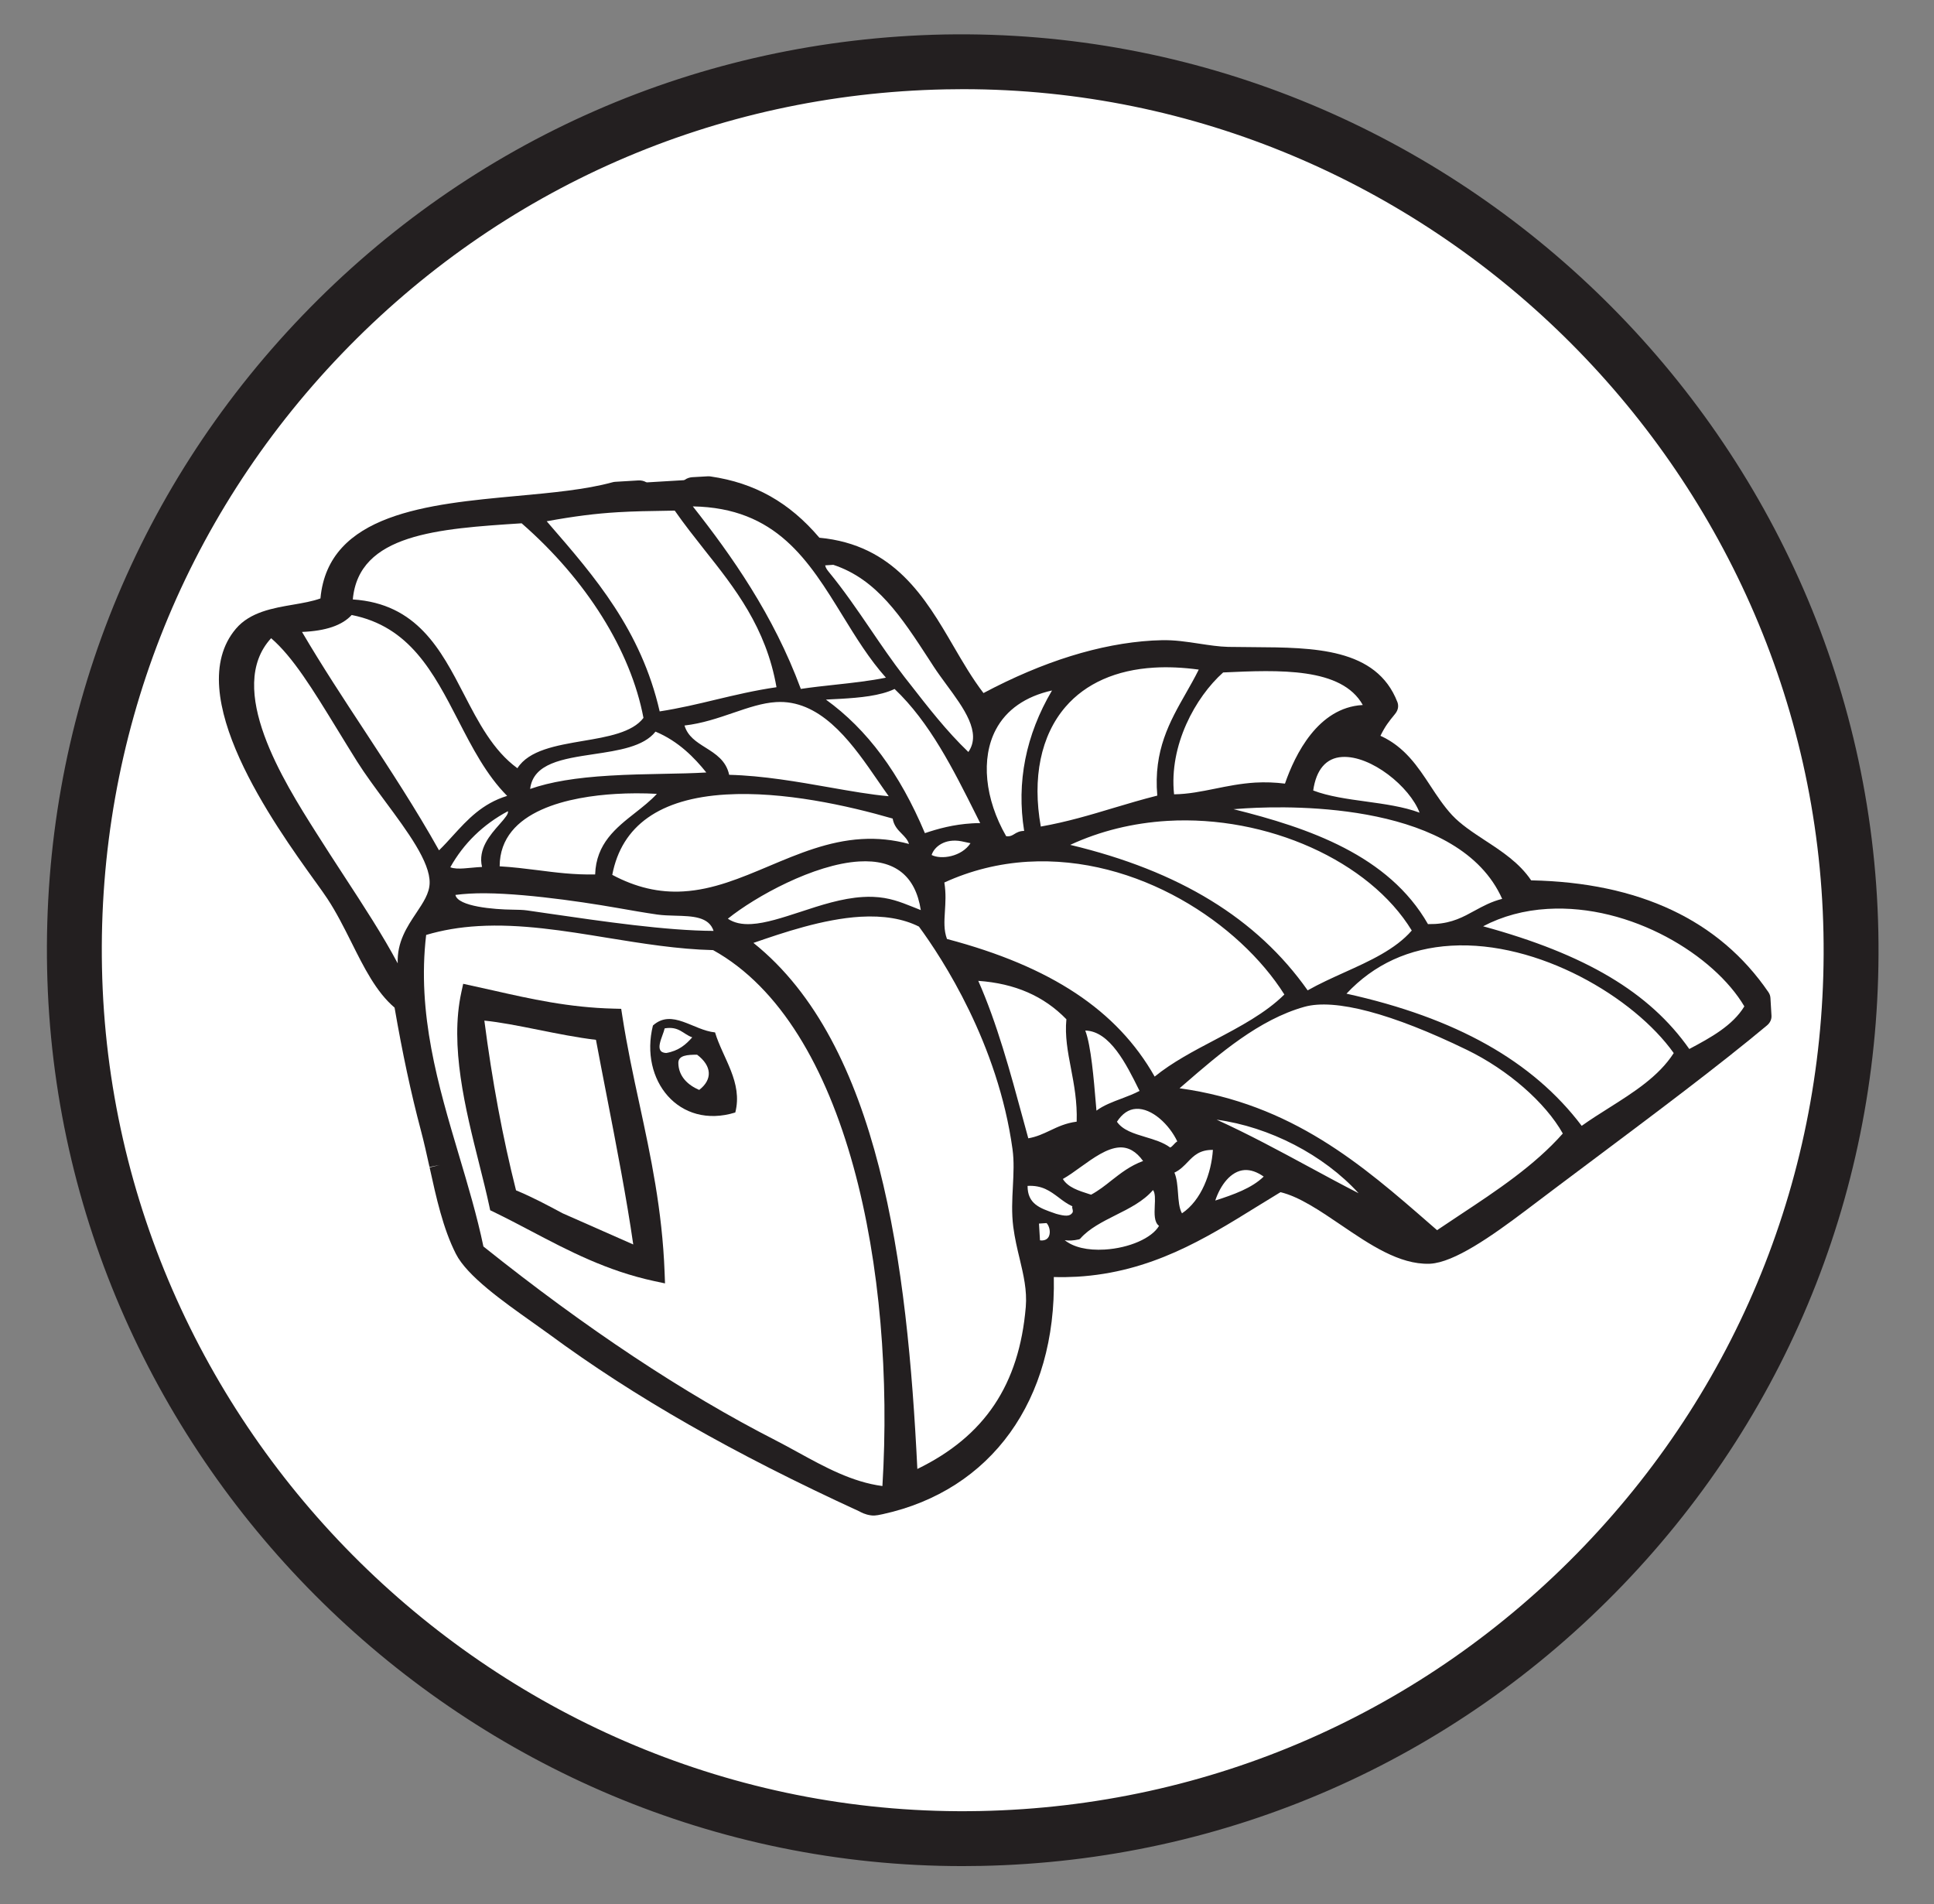 <?xml version="1.0" standalone="no"?>
<!DOCTYPE svg PUBLIC "-//W3C//DTD SVG 1.1//EN" "http://www.w3.org/Graphics/SVG/1.1/DTD/svg11.dtd">
<svg width="100%" height="100%" viewBox="0 0 257 253" version="1.1" xmlns="http://www.w3.org/2000/svg" xmlns:xlink="http://www.w3.org/1999/xlink" xml:space="preserve" style="fill-rule:evenodd;clip-rule:evenodd;stroke-linejoin:round;stroke-miterlimit:1.414;">
    <rect x="0" y="0" width="257" height="253" fill="#808080" stroke="none"/>
    <g transform="matrix(1,0,0,1,-839,-2576)">
        <g id="Layer 1" transform="matrix(4.167,0,0,4.167,0,0)">
            <path d="M203.721,649.056C203.408,633.412 215.836,620.478 231.478,620.165C247.122,619.852 260.057,632.28 260.369,647.922C260.683,663.566 248.255,676.502 232.611,676.815C216.968,677.127 204.033,664.699 203.721,649.056" style="fill:white;fill-rule:nonzero;"/>
            <path d="M232.056,621.034C231.87,621.034 231.682,621.036 231.495,621.04C224.163,621.186 217.327,624.18 212.246,629.468C207.166,634.756 204.449,641.706 204.596,649.038C204.895,664.06 217.526,676.245 232.593,675.939C239.925,675.793 246.762,672.8 251.843,667.511C256.924,662.222 259.641,655.271 259.494,647.939C259.198,633.103 246.889,621.034 232.056,621.034M232.033,677.695C216.253,677.695 203.16,664.855 202.846,649.073C202.689,641.273 205.58,633.88 210.985,628.255C216.389,622.63 223.661,619.446 231.46,619.29C247.504,618.997 260.925,631.926 261.244,647.904C261.4,655.704 258.51,663.097 253.105,668.723C247.7,674.349 240.428,677.533 232.628,677.689C232.43,677.693 232.23,677.695 232.033,677.695" style="fill:rgb(35,31,32);fill-rule:nonzero;"/>
            <path d="M220.579,651.099C221.013,653.427 221.587,656.128 221.863,658.235C220.175,657.871 219.044,656.932 217.57,656.348C217.07,654.4 216.715,652.365 216.479,650.44C217.57,650.479 219.2,650.963 220.579,651.099M222.266,658.775C222.15,655.714 221.343,653.369 220.92,650.626C219.187,650.586 217.786,650.204 216.324,649.887C215.861,651.994 216.792,654.617 217.215,656.595C218.839,657.382 220.29,658.349 222.266,658.775" style="fill:rgb(35,31,32);"/>
            <path d="M221.538,657.873C221.33,656.422 221.001,654.727 220.682,653.083C220.567,652.493 220.454,651.91 220.349,651.348C219.747,651.276 219.114,651.149 218.501,651.026C217.882,650.902 217.29,650.784 216.79,650.735C217.038,652.65 217.376,654.469 217.8,656.147C218.328,656.365 218.815,656.627 219.288,656.88M222.551,659.114L222.208,659.041C220.689,658.714 219.465,658.069 218.282,657.447C217.89,657.241 217.498,657.035 217.097,656.84L216.976,656.782L216.948,656.651C216.858,656.229 216.744,655.777 216.626,655.307C216.183,653.543 215.681,651.544 216.057,649.827L216.115,649.561L217.064,649.771C218.257,650.041 219.491,650.32 220.926,650.353L221.154,650.359L221.189,650.585C221.339,651.555 221.54,652.493 221.737,653.4C222.094,655.057 222.463,656.77 222.538,658.764L222.551,659.114Z" style="fill:rgb(35,31,32);fill-rule:nonzero;"/>
            <path d="M241.643,655.708C241.266,656.077 240.682,656.284 240.099,656.472C240.259,655.986 240.595,655.527 241.035,655.5C241.226,655.489 241.43,655.559 241.643,655.708M240.023,654.857C239.976,655.589 239.661,656.463 239.037,656.88C238.946,656.722 238.927,656.472 238.91,656.228C238.893,655.999 238.874,655.762 238.796,655.582C238.979,655.496 239.101,655.366 239.222,655.241C239.415,655.04 239.603,654.852 240.023,654.857M234.477,657.207L234.72,657.191C234.812,657.293 234.849,657.475 234.798,657.602C234.762,657.689 234.691,657.737 234.589,657.744C234.564,657.746 234.538,657.744 234.509,657.741L234.477,657.207ZM244.903,643.748C244.317,643.668 243.711,643.584 243.222,643.397C243.317,642.729 243.635,642.358 244.144,642.328C245.068,642.273 246.302,643.279 246.614,644.104C246.105,643.914 245.496,643.83 244.903,643.748M247.621,648.346C250.394,648.181 253.45,649.987 254.719,651.77C254.242,652.515 253.436,653.023 252.657,653.516C252.366,653.699 252.066,653.889 251.784,654.09C250.225,652.025 247.77,650.645 244.283,649.876C245.159,648.94 246.28,648.425 247.621,648.346M239.109,652.764C240.225,651.797 241.491,650.702 242.941,650.295C243.913,650.023 245.729,650.504 248.126,651.669C249.434,652.305 250.627,653.347 251.182,654.335C250.279,655.357 249.065,656.162 247.89,656.938C247.651,657.098 247.411,657.256 247.172,657.417L246.951,657.225C244.788,655.339 242.551,653.39 238.96,652.892L239.109,652.764ZM239.16,640.3C238.651,641.194 238.123,642.119 238.25,643.56C237.77,643.68 237.307,643.819 236.857,643.953C236.127,644.173 235.372,644.399 234.535,644.547C234.257,642.998 234.535,641.645 235.322,640.731C235.966,639.982 236.942,639.55 238.147,639.479C238.59,639.452 239.069,639.474 239.572,639.542C239.443,639.802 239.299,640.056 239.16,640.3M244.79,640.672C243.375,640.756 242.643,642.248 242.321,643.178C242.003,643.138 241.693,643.127 241.37,643.145C240.908,643.174 240.494,643.258 240.094,643.339C239.65,643.428 239.239,643.513 238.785,643.519C238.618,641.954 239.468,640.42 240.35,639.633C242.132,639.551 244.131,639.465 244.804,640.672L244.79,640.672ZM248.372,647.229C248.006,647.43 247.659,647.621 247.11,647.653C247.037,647.657 246.959,647.658 246.882,647.658C245.628,645.462 243.077,644.59 240.681,643.993C240.813,643.982 240.945,643.973 241.077,643.965C242.66,643.87 247.89,643.805 249.248,646.853C248.904,646.939 248.635,647.086 248.372,647.229M243.045,649.77C241.429,647.479 238.949,645.96 235.473,645.131C236.43,644.688 237.472,644.433 238.574,644.366C241.748,644.179 245.014,645.645 246.365,647.862C245.848,648.461 245.019,648.836 244.216,649.198C243.822,649.376 243.415,649.561 243.045,649.77M237.571,653.549C238.079,653.519 238.635,654.053 238.887,654.586C238.836,654.618 238.8,654.657 238.767,654.694C238.732,654.731 238.702,654.764 238.66,654.781C238.441,654.617 238.152,654.531 237.872,654.447C237.5,654.335 237.149,654.229 236.963,653.96C237.131,653.701 237.335,653.562 237.571,653.549M235.749,657.711C235.768,657.707 235.784,657.697 235.796,657.684C236.075,657.365 236.504,657.149 236.92,656.939C237.359,656.72 237.811,656.492 238.113,656.138C238.188,656.229 238.179,656.444 238.169,656.637C238.159,656.895 238.145,657.16 238.305,657.28C238.078,657.67 237.355,657.988 236.574,658.035C236.021,658.068 235.574,657.96 235.298,657.736C235.426,657.758 235.577,657.75 235.749,657.711M214.934,648.003C215.452,647.849 215.997,647.756 216.596,647.721C217.938,647.641 219.347,647.871 220.708,648.094C221.819,648.274 222.963,648.461 224.085,648.487C228.393,650.877 229.9,658.772 229.484,665.576C228.519,665.45 227.64,664.967 226.789,664.5C226.553,664.37 226.309,664.237 226.074,664.116C223.16,662.628 220.026,660.549 216.76,657.937C216.557,656.963 216.263,655.978 215.979,655.025C215.32,652.809 214.637,650.516 214.934,648.003M215.961,641.169C216.401,642.024 216.857,642.907 217.517,643.569C216.719,643.814 216.251,644.329 215.796,644.827C215.651,644.987 215.502,645.152 215.344,645.305C214.606,643.985 213.78,642.728 212.982,641.51C212.309,640.486 211.614,639.429 210.975,638.341C211.734,638.31 212.256,638.132 212.559,637.801C214.41,638.168 215.164,639.626 215.961,641.169M219.933,641.817C219.084,641.962 218.209,642.11 217.844,642.687C217.068,642.124 216.597,641.213 216.141,640.332C215.404,638.907 214.642,637.437 212.595,637.305C212.783,635.216 215.305,635.05 217.979,634.877C220.045,636.679 221.458,638.937 221.864,641.082C221.513,641.549 220.71,641.687 219.933,641.817M224.167,640.501C223.599,640.638 223.01,640.778 222.381,640.875C221.788,638.284 220.303,636.571 218.866,634.914L218.778,634.812C219.668,634.65 220.337,634.566 221.057,634.523C221.555,634.494 222.046,634.485 222.669,634.476L222.861,634.472C223.163,634.906 223.492,635.321 223.81,635.725C224.776,636.941 225.775,638.202 226.106,640.104C225.417,640.203 224.782,640.355 224.167,640.501M227.971,640.025C227.609,640.064 227.236,640.105 226.882,640.158C226.01,637.793 224.663,635.893 223.438,634.338C226.099,634.383 227.128,636.057 228.217,637.827C228.636,638.508 229.067,639.209 229.596,639.799C229.089,639.903 228.523,639.965 227.971,640.025M232.225,642.169C231.536,641.511 230.933,640.734 230.347,639.981L230.188,639.779C229.805,639.285 229.446,638.758 229.099,638.248C228.683,637.638 228.252,637.007 227.774,636.427C227.725,636.365 227.677,636.307 227.658,636.218L227.918,636.201C229.308,636.66 230.087,637.858 230.988,639.244L231.13,639.463C231.247,639.642 231.383,639.825 231.524,640.019C232.08,640.773 232.653,641.551 232.225,642.169M231.543,648.132C231.439,647.851 231.457,647.57 231.477,647.249C231.494,646.979 231.515,646.677 231.459,646.331C232.3,645.946 233.193,645.725 234.115,645.669C237.616,645.462 240.872,647.634 242.302,649.902C241.704,650.496 240.878,650.931 240.081,651.352C239.415,651.702 238.728,652.063 238.166,652.52C236.968,650.405 234.86,649.008 231.543,648.132M236.79,655.83C236.59,655.99 236.38,656.155 236.14,656.285L236.083,656.268C235.735,656.157 235.403,656.053 235.238,655.785C235.422,655.681 235.61,655.546 235.807,655.403C236.218,655.108 236.643,654.803 237.039,654.779C237.327,654.763 237.576,654.904 237.797,655.212C237.387,655.361 237.085,655.6 236.79,655.83M234.113,656.005C234.58,655.98 234.834,656.173 235.104,656.374C235.238,656.478 235.378,656.581 235.546,656.658C235.505,656.684 235.587,656.791 235.544,656.86C235.463,656.982 235.314,656.976 235.022,656.895C235.002,656.887 234.983,656.881 234.963,656.874C234.508,656.717 234.11,656.579 234.113,656.005M222.248,641.52C222.983,641.826 223.496,642.359 223.868,642.823L223.866,642.823C223.449,642.848 222.983,642.857 222.49,642.866C221.937,642.877 221.365,642.888 220.794,642.923C219.706,642.987 218.892,643.123 218.25,643.348C218.347,642.527 219.289,642.387 220.282,642.238C221.063,642.121 221.87,642.002 222.248,641.52M232.341,644.445C231.75,644.481 231.268,644.612 230.839,644.757C230.034,642.845 228.999,641.449 227.683,640.499C227.727,640.497 227.77,640.494 227.813,640.491C227.932,640.485 228.049,640.479 228.165,640.473C228.751,640.438 229.408,640.382 229.872,640.16C230.994,641.223 231.742,642.718 232.465,644.163L232.602,644.437C232.514,644.437 232.426,644.439 232.341,644.445M232.003,645.016L232.293,645.078C232.011,645.509 231.362,645.61 231.053,645.454C231.135,645.196 231.468,644.916 232.003,645.016M227.794,643.297C226.799,643.122 225.677,642.924 224.597,642.897C224.499,642.441 224.164,642.231 223.841,642.028C223.552,641.846 223.277,641.673 223.173,641.325C223.737,641.26 224.242,641.087 224.73,640.92C225.206,640.758 225.654,640.604 226.093,640.578C226.177,640.573 226.261,640.573 226.339,640.577C227.667,640.654 228.589,641.996 229.331,643.073C229.454,643.251 229.571,643.422 229.685,643.58C229.119,643.53 228.474,643.417 227.794,643.297M228.741,645.66C229.876,645.593 230.538,646.113 230.708,647.211C230.621,647.176 230.537,647.144 230.456,647.11C230.053,646.95 229.706,646.81 229.19,646.789C229.084,646.784 228.973,646.786 228.86,646.793C228.193,646.832 227.516,647.054 226.861,647.27C226.295,647.454 225.763,647.629 225.312,647.655C224.999,647.674 224.75,647.618 224.555,647.485C225.435,646.777 227.307,645.745 228.741,645.66M216.314,646.686C217.588,646.609 219.759,646.919 221.026,647.141C221.475,647.22 221.9,647.294 222.306,647.353C222.484,647.378 222.683,647.384 222.874,647.389C223.427,647.404 223.95,647.418 224.1,647.874C222.581,647.867 220.581,647.574 218.811,647.317L218.152,647.221C218.018,647.202 217.858,647.2 217.688,647.197C217.104,647.191 215.944,647.098 215.867,646.727C216.01,646.709 216.16,646.694 216.314,646.686M221.602,644.107C220.988,644.589 220.354,645.089 220.323,646.074C219.657,646.088 219.065,646.012 218.49,645.938C218.103,645.89 217.702,645.839 217.278,645.815C217.282,644 219.588,643.59 220.976,643.507C221.401,643.481 221.853,643.48 222.292,643.504C222.088,643.725 221.841,643.919 221.602,644.107M224.496,643.525C226.32,643.417 228.383,643.879 229.811,644.292C229.849,644.522 229.983,644.657 230.101,644.776C230.2,644.877 230.289,644.967 230.332,645.102C229.831,644.967 229.334,644.915 228.82,644.946C227.762,645.009 226.802,645.414 225.874,645.805C224.956,646.192 224.087,646.559 223.137,646.615C222.363,646.662 221.622,646.489 220.869,646.087C221.169,644.513 222.389,643.651 224.496,643.525M217.542,644.057C217.563,644.137 217.464,644.261 217.27,644.479C216.976,644.812 216.579,645.26 216.716,645.835C216.611,645.839 216.498,645.85 216.388,645.86C216.3,645.868 216.213,645.877 216.13,645.882C215.987,645.891 215.818,645.892 215.704,645.845C216.13,645.083 216.749,644.481 217.542,644.057M237.684,652.976C237.51,653.07 237.305,653.147 237.107,653.222C236.825,653.328 236.535,653.437 236.31,653.605C236.303,653.531 236.297,653.452 236.289,653.365C236.227,652.624 236.137,651.529 235.953,651.052C236.738,651.065 237.269,652.138 237.659,652.926L237.684,652.976ZM235.351,650.692C235.3,651.223 235.394,651.725 235.496,652.254C235.596,652.78 235.699,653.321 235.679,653.957C235.332,654.002 235.078,654.122 234.832,654.239C234.613,654.342 234.407,654.44 234.136,654.488C234.079,654.283 234.023,654.077 233.968,653.872C233.56,652.368 233.138,650.815 232.541,649.467C233.71,649.55 234.63,649.95 235.351,650.692M234.004,644.686C233.86,644.686 233.768,644.738 233.693,644.785C233.632,644.822 233.583,644.853 233.502,644.858C233.479,644.858 233.456,644.858 233.431,644.855C232.747,643.668 232.62,642.369 233.099,641.46C233.431,640.825 234.049,640.395 234.892,640.208C234.055,641.629 233.756,643.134 234.004,644.686M212.731,642.472C212.993,642.888 213.322,643.329 213.638,643.758C214.337,644.702 215.062,645.678 215.045,646.35C215.038,646.676 214.842,646.967 214.619,647.302C214.325,647.742 214,648.229 214.027,648.909C213.555,648.021 212.945,647.086 212.304,646.104C212.015,645.661 211.718,645.204 211.42,644.732C210.401,643.122 208.516,640.142 209.99,638.541C210.686,639.141 211.311,640.161 212.097,641.444C212.298,641.772 212.508,642.116 212.731,642.472M225.371,648.257C226.312,647.932 227.591,647.495 228.78,647.423C229.52,647.38 230.149,647.485 230.649,647.737C231.402,648.763 233.17,651.472 233.633,654.836C233.686,655.221 233.665,655.609 233.645,656.02C233.623,656.436 233.6,656.866 233.657,657.312C233.705,657.676 233.783,658.008 233.861,658.329C233.983,658.845 234.1,659.332 234.056,659.865C233.846,662.342 232.746,663.987 230.598,665.032C230.281,658.521 229.398,651.476 225.371,648.257M248.64,647.727C249.257,647.403 249.948,647.217 250.693,647.173C253.359,647.014 256.014,648.656 256.971,650.281C256.597,650.894 255.903,651.275 255.215,651.64C253.947,649.834 251.91,648.621 248.64,647.727M244.669,656.239C244.137,655.966 243.609,655.681 243.098,655.404C242.147,654.89 241.168,654.361 240.143,653.894C241.828,654.122 243.559,655.018 244.669,656.239M257.494,649.992C255.959,647.748 253.443,646.596 250.017,646.568C249.682,645.982 249.098,645.601 248.534,645.23C248.143,644.974 247.738,644.708 247.436,644.382C247.154,644.077 246.931,643.739 246.715,643.411C246.269,642.732 245.848,642.092 244.964,641.818C245.206,641.271 245.322,641.114 245.606,640.77C245.626,640.743 245.642,640.715 245.63,640.684C245.041,639.158 243.248,639.147 241.347,639.137C241.08,639.134 240.81,639.133 240.542,639.127C240.229,639.12 239.897,639.069 239.577,639.02C239.198,638.964 238.808,638.903 238.435,638.913C238.341,638.917 238.247,638.92 238.155,638.926C236.462,639.026 234.613,639.624 232.66,640.7C232.211,640.171 231.843,639.54 231.486,638.928C230.585,637.382 229.654,635.783 227.337,635.635C226.414,634.503 225.349,633.885 223.991,633.689C223.985,633.687 223.98,633.687 223.973,633.687L223.482,633.716C223.464,633.718 223.448,633.724 223.435,633.733C223.398,633.76 223.337,633.785 223.263,633.809C222.84,633.833 222.418,633.857 221.995,633.884C221.919,633.87 221.855,633.853 221.816,633.83C221.801,633.821 221.784,633.817 221.766,633.819L221.03,633.863C221.024,633.863 221.019,633.864 221.012,633.865C220.132,634.107 219.051,634.208 217.906,634.313C215.019,634.579 212.035,634.854 211.937,637.474C211.613,637.636 211.2,637.707 210.799,637.775C210.186,637.88 209.551,637.989 209.182,638.425C207.566,640.332 210.476,644.379 211.718,646.107C211.893,646.35 212.031,646.542 212.122,646.679C212.416,647.124 212.665,647.621 212.904,648.101C213.317,648.926 213.707,649.707 214.29,650.156C214.543,651.642 214.821,652.946 215.14,654.14C215.244,654.527 215.334,654.943 215.423,655.346C215.629,656.286 215.843,657.259 216.237,658.035C216.563,658.675 217.668,659.457 218.557,660.086C218.756,660.228 218.944,660.361 219.112,660.484C221.769,662.441 224.845,664.216 228.966,666.109C228.977,666.116 229.082,666.181 229.21,666.197C229.26,666.204 229.283,666.205 229.464,666.166C233.123,665.366 234.833,662.277 234.642,658.58C235.005,658.604 235.367,658.606 235.72,658.586C237.981,658.45 239.663,657.41 241.288,656.402C241.575,656.227 241.869,656.043 242.158,655.87C242.865,655.98 243.627,656.499 244.37,657.003C245.231,657.59 246.123,658.196 246.955,658.174L246.982,658.172C247.65,658.132 248.811,657.314 249.861,656.52C250.51,656.029 251.19,655.52 251.877,655.005C253.907,653.484 256.004,651.914 257.514,650.653C257.532,650.637 257.543,650.615 257.541,650.591L257.507,650.029C257.507,650.016 257.501,650.003 257.494,649.992" style="fill:rgb(35,31,32);"/>
            <path d="M222.588,651.768C222.171,651.747 222.486,651.238 222.54,650.982C223.001,650.905 223.129,651.168 223.419,651.268C223.219,651.497 222.986,651.7 222.588,651.768M223.641,652.945C223.286,652.794 222.98,652.516 222.976,652.082C222.977,651.837 223.27,651.823 223.574,651.822C224.043,652.176 224.076,652.609 223.641,652.945M224.792,653.665C225.039,652.705 224.391,651.93 224.147,651.111C223.449,651.043 222.776,650.344 222.166,650.891C221.73,652.635 222.996,654.218 224.792,653.665" style="fill:rgb(35,31,32);"/>
            <path d="M221.033,634.176C220.127,634.421 219.04,634.521 217.891,634.626C215.026,634.891 212.319,635.141 212.234,637.485L212.226,637.664L212.054,637.75C211.68,637.937 211.24,638.012 210.813,638.086C210.238,638.184 209.694,638.277 209.404,638.618C207.941,640.347 210.861,644.407 211.959,645.936L211.973,645.957C212.144,646.193 212.277,646.379 212.368,646.517C212.673,646.98 212.926,647.484 213.169,647.971C213.566,648.765 213.941,649.515 214.466,649.919L214.562,649.993L214.581,650.108C214.833,651.584 215.11,652.879 215.425,654.067C215.529,654.455 215.621,654.871 215.708,655.272L215.712,655.287C215.914,656.209 216.124,657.162 216.501,657.904C216.792,658.475 217.906,659.264 218.72,659.841C218.928,659.988 219.115,660.12 219.282,660.242C221.968,662.221 225.08,663.997 229.075,665.832L229.108,665.849C229.122,665.859 229.169,665.884 229.213,665.891C229.229,665.889 229.264,665.882 229.343,665.864C232.618,665.15 234.455,662.434 234.255,658.601L234.236,658.244L234.625,658.271C234.972,658.294 235.32,658.296 235.657,658.277C237.825,658.147 239.466,657.13 241.054,656.148C241.342,655.969 241.639,655.785 241.929,655.612L242.042,655.545L242.173,655.566C242.959,655.687 243.756,656.23 244.526,656.754C245.344,657.31 246.188,657.884 246.902,657.864L246.921,657.863C247.564,657.824 249.043,656.704 249.6,656.283C250.249,655.791 250.93,655.282 251.618,654.767C253.602,653.28 255.652,651.744 257.148,650.501L257.126,650.113C255.652,647.998 253.243,646.91 249.964,646.883L249.761,646.883L249.666,646.719C249.371,646.197 248.821,645.837 248.289,645.488C247.881,645.221 247.458,644.944 247.13,644.589C246.829,644.266 246.599,643.916 246.377,643.577C245.945,642.921 245.572,642.355 244.806,642.118L244.466,642.013L244.602,641.706C244.837,641.181 244.963,640.986 245.213,640.676C244.655,639.472 243.096,639.462 241.297,639.451C241.026,639.45 240.755,639.447 240.486,639.443C240.146,639.434 239.804,639.382 239.472,639.332C239.109,639.277 238.735,639.22 238.394,639.229C238.304,639.233 238.217,639.236 238.127,639.24C236.491,639.337 234.693,639.919 232.786,640.969L232.528,641.113L232.344,640.896C231.877,640.346 231.502,639.703 231.14,639.08C230.242,637.54 229.394,636.086 227.264,635.949L227.11,635.94L227.018,635.826C226.157,634.773 225.171,634.193 223.916,634.005L223.523,634.028C223.469,634.057 223.403,634.083 223.322,634.108L223.281,634.12L221.924,634.201L221.88,634.194C221.797,634.178 221.729,634.16 221.671,634.137L221.033,634.176ZM229.243,666.515C229.187,666.52 229.147,666.514 229.113,666.51C228.932,666.486 228.795,666.41 228.751,666.385C224.726,664.537 221.575,662.739 218.851,660.731C218.688,660.612 218.503,660.482 218.308,660.343C217.383,659.687 216.241,658.88 215.882,658.172C215.471,657.364 215.255,656.374 215.044,655.417L215.374,655.337L215.041,655.403C214.953,655.006 214.863,654.598 214.762,654.221C214.45,653.046 214.177,651.77 213.927,650.321C213.341,649.822 212.956,649.051 212.55,648.238C212.312,647.764 212.068,647.277 211.783,646.846C211.699,646.717 211.568,646.535 211.403,646.305L211.387,646.284C210.105,644.5 207.101,640.322 208.867,638.239C209.319,637.706 210.05,637.581 210.694,637.471C210.998,637.419 211.309,637.365 211.563,637.273C211.809,634.56 215.004,634.266 217.829,634.005C218.956,633.901 220.021,633.803 220.871,633.57C220.903,633.561 220.935,633.555 220.966,633.554L221.701,633.51C221.79,633.505 221.874,633.524 221.948,633.565C221.946,633.564 221.957,633.567 221.978,633.572L223.151,633.502C223.177,633.492 223.187,633.488 223.187,633.488C223.248,633.443 223.331,633.413 223.418,633.407L223.909,633.379C223.941,633.377 223.972,633.378 224.003,633.383C225.409,633.587 226.516,634.209 227.474,635.337C229.863,635.56 230.86,637.269 231.742,638.781C232.043,639.297 232.352,639.828 232.707,640.29C234.611,639.28 236.42,638.716 238.091,638.616C238.187,638.611 238.283,638.607 238.382,638.605C238.787,638.593 239.195,638.655 239.588,638.715C239.899,638.762 240.218,638.811 240.508,638.818C240.774,638.823 241.042,638.824 241.309,638.826C243.241,638.838 245.239,638.85 245.907,640.579C245.934,640.652 245.963,640.799 245.831,640.958C245.624,641.209 245.517,641.348 245.366,641.653C246.143,642.005 246.558,642.637 246.961,643.25C247.17,643.569 247.386,643.896 247.65,644.182C247.927,644.479 248.313,644.733 248.687,644.979C249.234,645.336 249.796,645.703 250.172,646.262C253.622,646.332 256.167,647.531 257.738,649.827C257.778,649.884 257.799,649.947 257.803,650.012L257.836,650.574C257.844,650.692 257.792,650.805 257.695,650.886C256.179,652.154 254.078,653.727 252.046,655.249C251.359,655.764 250.679,656.273 250.032,656.764C248.884,657.632 247.718,658.442 246.954,658.487L246.922,658.488C245.967,658.515 245.026,657.875 244.117,657.258C243.456,656.809 242.775,656.345 242.178,656.206C241.929,656.356 241.676,656.512 241.432,656.663C239.767,657.695 238.047,658.761 235.693,658.901C235.448,658.914 235.2,658.919 234.95,658.911C235.03,662.833 232.963,665.715 229.494,666.473C229.365,666.501 229.3,666.512 229.243,666.515" style="fill:rgb(35,31,32);fill-rule:nonzero;"/>
        </g>
    </g>
</svg>
